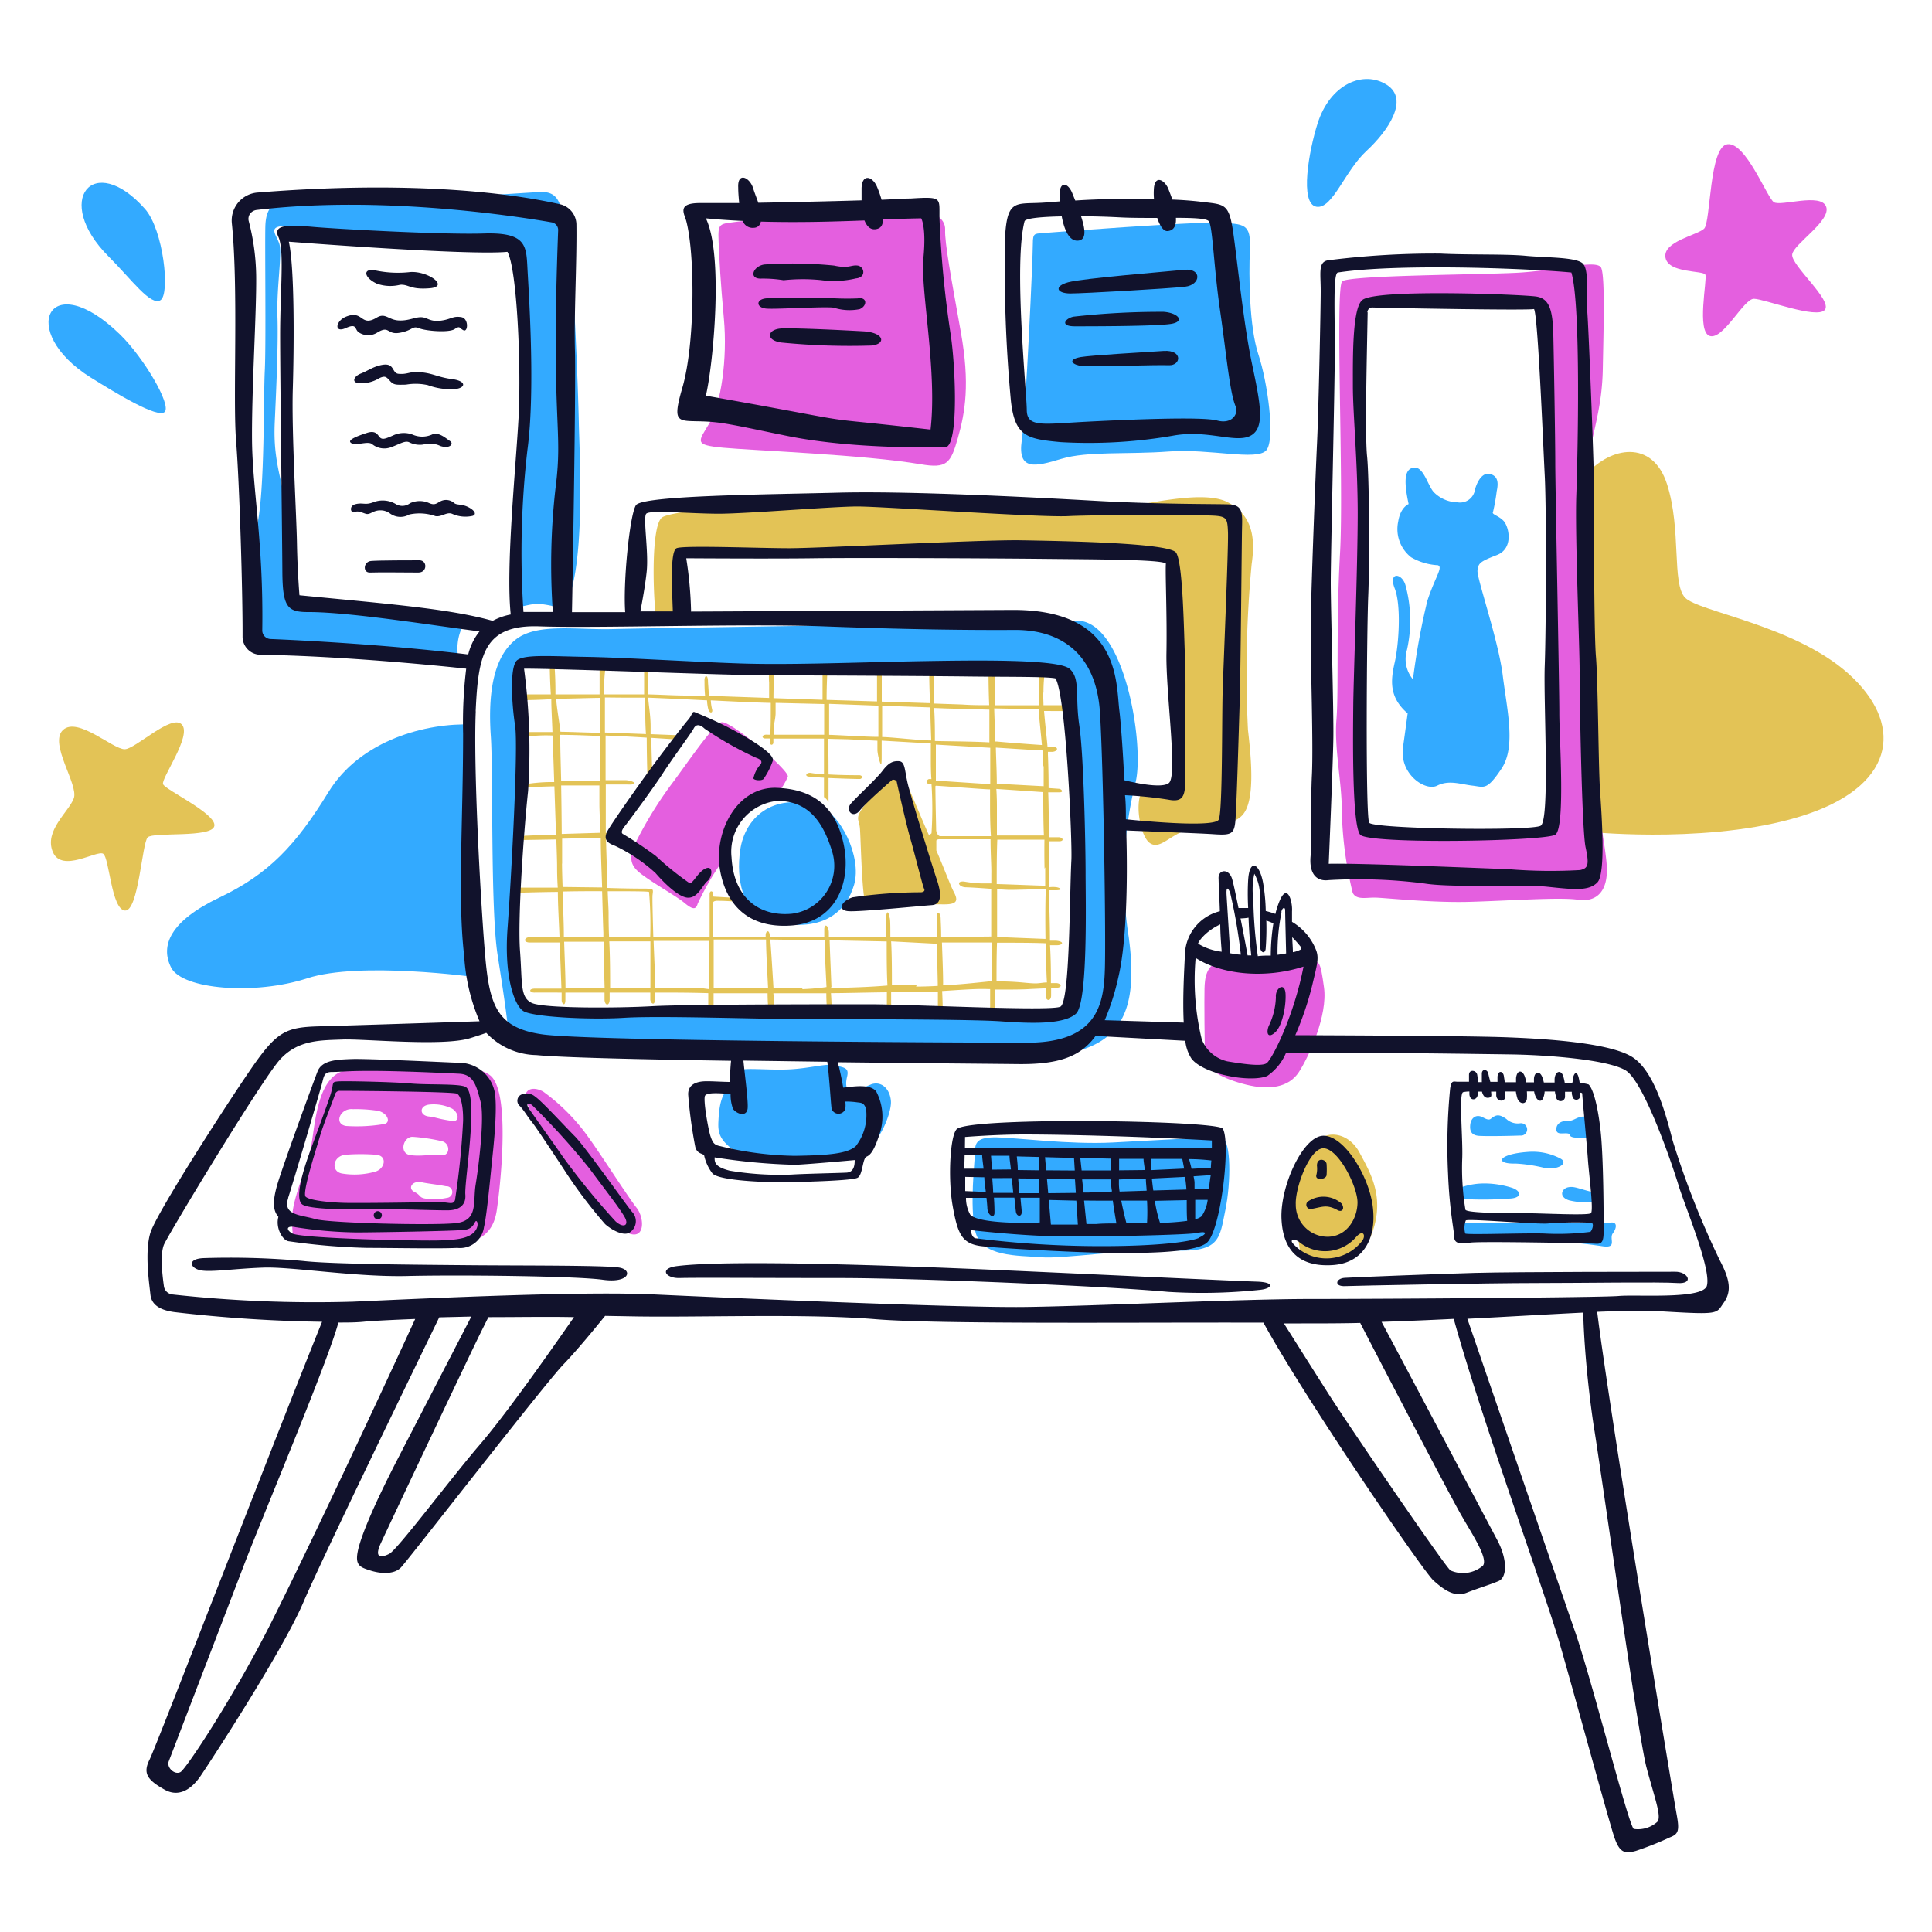 <svg xmlns="http://www.w3.org/2000/svg" viewBox="0 0 400 400"><g transform="matrix(2,0,0,2,0,0)"><g><g><path d="M164.2,49.12c2.5-2.86,6.86-3.69,8.37,1s.47,10.29,1.87,11.75,11.27,2.84,16.89,7.85,5.13,11.32-4.08,14.51-22.33,1.92-22.33,1.92Z" fill="#e3c356"></path><path d="M12.9,77.56c-1.23,0-4.85-3.39-6.37-2s1.63,5.67,1.11,7.08S4.54,86,5.47,88.2s4.57-.23,5.21.18.84,5.75,2.25,5.88,1.77-7,2.36-7.58,6.67.09,6.9-1.18-5.08-3.73-5.31-4.32,3-5,1.95-6.17S14,77.57,12.9,77.56Z" fill="#e3c356"></path><path d="M67.9,63.94c-.35-3.12-.44-9.57.63-10.37S80.4,52,86,51.73s24.74,1.56,28.3,1.12,10.08-2.25,12.77-.87,2.87,3.87,2.5,6.43a119.49,119.49,0,0,0-.38,17.15c.41,3.5.68,7.37-.54,8.78s-4.19,1-5.93,1.62S120,88,119,87.25s-1.62-4.4-.65-5.53c0,0,3.15,1,3.63.16s-.19-24.2-.78-24.55-19.46-.54-22.84-.48-26.75,0-27.52.53,0,6.59,0,6.59Z" fill="#e3c356"></path><path d="M136,118.43c1.42-1.67,3.69-1.07,4.73.87s2.41,4.19,1.58,7.47-2.86,3.92-4.69,3.89a5.23,5.23,0,0,1-3-.93c-.36-2.16-.23-2.16-.36-3a9.44,9.44,0,0,1-.06-5.2C135,119.09,136,118.43,136,118.43Z" fill="#e3c356"></path><path d="M110.68,73.61V73s-1,0-2.66,0c0-.54-.06-1,0-1.41a14.24,14.24,0,0,1,.15-2.09l-.58.13s0,2.09,0,3.38c-1.29,0-2.89,0-4.63,0,0-1.43.09-3.61.09-3.61l-.72.19c0,.29,0,1.65.07,3.41-.9,0-1.84,0-2.78-.07l-2.91-.1c0-1.7-.07-3.27-.1-3.37s-.42,0-.42,0,0,1.5.09,3.33l-5-.16c0-.23,0-.42,0-.56,0-1.24,0-2.4,0-2.4l-.49.11s0,1.43,0,2.83l-5.22-.16c0-1.79.09-3.06.09-3.06l-.51.14s0,1.37,0,2.91l-5.08-.17c0-1.22.07-2.69.07-2.69h-.52a6.22,6.22,0,0,0,0,1.07c0,.28,0,.93,0,1.6l-6.25-.22c0-.56-.07-1.15-.08-1.5,0-.74-.4-.68-.36,0,0,.32,0,.91.06,1.48L71.07,72c-1.28,0-2.63-.09-4-.12a.57.57,0,0,1,0-.13c0-1,0-2.59,0-2.59l-.39.06s0,1.36,0,2.66c-1.41,0-2.81,0-4.14,0a17.14,17.14,0,0,1,.15-2.86c.21-.54-.62-.22-.62-.22s0,1.3,0,3.08l-4.57,0v-.26c0-1.79-.12-2.93-.12-2.93l-.47.12s0,1.22.11,3.07l-2.86,0-.09.6s1.18,0,3-.1c0,1,.08,2.16.12,3.4l-2.82,0,.07.49a15,15,0,0,1,2.76-.13c.06,1.56.12,3.22.17,4.82a16.87,16.87,0,0,0-2.9.21l-.08.37c.56-.06,1.68-.11,3-.14.06,1.84.12,3.58.17,5-1.82.06-3.41.11-3.6.15-.43.09-.63.46,0,.41l3.63-.06c.05,1.35.08,2.35.08,2.76s0,1.23.07,2.23c-1.88,0-3.44,0-3.92,0-.86,0-.51.62,0,.52.18,0,1.84-.06,3.93-.08,0,1.38.11,3.06.17,4.7l-3.16,0c-.43,0-.67.51.06.54.17,0,1.35,0,3.12,0,.07,1.89.14,3.66.18,4.77-1.47,0-2.5,0-2.71,0-.77,0-.59.42-.08.41s1.73,0,2.81,0c0,.43,0,.7,0,.76,0,.43.38.74.39,0,0-.1,0-.37,0-.76h4.05c0,.38,0,.67,0,.79.08.64.53.58.53-.1,0-.11,0-.35,0-.69l4.21,0c0,.41,0,.68,0,.75.08.46.46.57.46.05,0-.08,0-.37,0-.8h.77c.84,0,2.88,0,4.77.06,0,.83,0,1.66,0,1.66l.55.06s0-.68,0-1.71c1.41,0,2.67,0,3.19,0h2.4c0,.93.08,1.59.08,1.59l.62.07s0-.69-.1-1.66c1.87,0,4,0,5.1,0l.38,0c0,.88.06,1.49.06,1.49l.49.15s0-.68-.07-1.65c1.42,0,3.75-.07,5.79-.09,0,1,0,1.61,0,1.61l.44.18s0-.73,0-1.8c1.45,0,2.69,0,3.23,0s1,0,1.61-.06c0,1,0,1.76,0,1.76l.5.18s0-.81-.06-2c1.63-.1,3.59-.26,4.75-.2h.22v2.43l.5,0s0-1,0-2.38c1.49,0,2.94,0,3.69-.06l1.55-.07c0,.31,0,.57,0,.71,0,.65.59.67.57,0,0-.09,0-.36,0-.76l.47,0c.75,0,.62-.46.07-.49l-.56,0c0-1,0-2.4-.09-3.92l.73,0c.57,0,.83-.39-.13-.47l-.61,0c0-1.88-.08-3.84-.11-5.22h.69c.74,0,.61-.2.15-.31a2.91,2.91,0,0,0-.84,0c0-.43,0-.79,0-1.06,0-.7,0-2.09,0-3.7h1.06c.56,0,.41-.42-.07-.42h-1c0-1.51,0-3.18-.06-4.65l1.16,0c.48,0,.23-.31,0-.36l-1.12-.08c0-1.65-.05-3-.07-3.48a2.62,2.62,0,0,0,0-.27c.19,0,.33,0,.4,0,.59,0,.78-.5.15-.5-.11,0-.32,0-.59,0-.08-1-.26-2.47-.36-3.73ZM98,73.34l4.42.12c0,1.06,0,2.23,0,3.39-1.75-.1-4.45-.11-5.64-.14v-.22c0-.76,0-2-.08-3.2Zm-1.12,8c1.3.07,4.55.34,5.45.37h.16v1.29c0,.94,0,2.26.09,3.56l-5.25,0c-.2,0-.42-.35-.42-.68S96.85,83.62,96.83,81.39Zm0-.53c0-1.4,0-2.79,0-3.73l5.63.33c0,1.38,0,2.71,0,3.77Zm-.57-7.58c0,1.14.06,2.37.09,3.42-1.19,0-4-.33-4.93-.35h-.15c0-1.09,0-2.32,0-3.24Zm-5.38-.18c0,.91,0,1.73,0,2.06s0,.76,0,1.17c-1.33,0-3.91-.18-5.1-.21h0c0-.79,0-1.53,0-2.21,0-.33,0-.66,0-1Zm-5.61-.17c0,1,0,2.12,0,2.83,0,.1,0,.22,0,.35-1.42,0-4,0-5.22,0,0-.31,0-.61,0-.75,0-.3.2-1,.19-1.55,0-.16,0-.53,0-1ZM73.19,72.5a4.62,4.62,0,0,0,.13.91c.16.53.52.38.39,0a5.41,5.41,0,0,1-.13-.91c2.27.11,4.39.22,6.11.26h.1c0,.54,0,1,0,1.22s0,1.34-.06,2.08h-.21c-.71-.08-.71.38-.3.39l.5,0v.37c0,.44.34.28.34.06s0-.23,0-.42l1,0,4.24,0c0,1.06,0,2.48,0,3.68-.58,0-1.08-.08-1.4-.13s-.66.26-.24.38c.15,0,.82.08,1.64.12,0,1.14,0,2,0,2a1.49,1.49,0,0,1,.47.53c0-.82,0-1.66,0-2.5,1.42.06,3,.11,3.25.1s.34-.39-.09-.39-1.8,0-3.16-.08c0-1.27,0-2.52-.07-3.69l2.07.05,3.06.15c0,.49,0,.9,0,1a5.18,5.18,0,0,0,.32,1.39c.08.12.1.11.12-.55,0-.23,0-1,0-1.85l4.33.25.76,0c0,.75,0,1.39,0,1.8s0,1.18.06,1.93h-.15a.27.27,0,1,0,0,.53.81.81,0,0,1,.16,0,39.31,39.31,0,0,1,0,5.08.5.5,0,0,1-.28.16c-.9-1.92-2.93-7.26-3.32-6.93a34.64,34.64,0,0,0-3.31,3.84c-1.09,1.47-.59,1.38-.5,2.42.08.85.22,7.87.66,7.81s6.75.06,8.07.06,1.46-.38,1-1.26c-.36-.67-1.13-2.75-1.82-4.32,0-.38,0-.87,0-1s.21-.18.48-.16h5.13c0,1.46.1,2.84.08,3.57,0,.28,0,.63,0,1-.51,0-.9,0-1.08,0a13.15,13.15,0,0,1-1.74-.19c-.87-.07-.54.57.16.59s1.67.09,2.65.16c0,1.48,0,3.28,0,4.18,0,.17,0,.43,0,.76L97.43,97c0-1-.05-1.66-.05-1.85,0-.75-.44-.91-.42-.23,0,.18,0,1,.05,2.07h-.13c-1,0-2.7,0-4.71,0,0-1.07,0-1.88-.08-2-.1-.65-.29-.76-.36-.08,0,.19,0,1,0,2.13H85.8c0-.23,0-.4,0-.47,0-.68-.41-1.07-.47-.42,0,.11,0,.44,0,.89-2.26,0-4.32,0-5.65,0,0-.13,0-.23,0-.27-.08-.57-.39-.39-.42,0,0,0,0,.12,0,.24H78.7c-.91,0-2.73,0-4.88,0,0-1.66,0-3,0-3.12,0-.43-.11-.58.34-.64a19.63,19.63,0,0,1,2.07.1l-.38-.42-1.94-.11c-.12,0-.1-.1-.09-.32s-.31-.38-.36,0c0,.19,0,2.36,0,4.53L67.63,97c-.06-2.15-.11-4.06-.08-4.34.08-.65.11-.65-.7-.67-.3,0-1.95,0-4-.07,0-1.68-.09-3.74-.12-5.14h.68c.11,0,.52-.61-.17-.57l-.53,0c0-.47,0-.8,0-1,0-.38,0-2.06,0-4,1,0,1.76,0,2.16,0,1.51.08.61-.45-.18-.45h-2c0-1.68,0-3.46,0-4.62,1.41.06,2.87.13,4.26.22,0,2,.08,4.39.08,4.39l.51-.23s-.09-2.4-.12-4.14l2.66.17.11-.44L67.35,76c0-.3,0-.56,0-.78,0-1.21-.2-2.17-.25-3C69.12,72.3,71.21,72.4,73.19,72.5ZM63,94.49c0-.39-.06-1.22-.09-2.23,2.32,0,4.19,0,4.28.08A40.35,40.35,0,0,1,67.31,97c-1.66,0-3.16,0-4.26,0C63,95.86,63,94.91,63,94.49Zm1.66-22.27,2.14,0c0,.73,0,1.39,0,1.71s0,1.11.07,2.06l-4.25-.16v-.39c0-.85,0-2.08,0-3.24Zm-7.05.11c1.31,0,2.88-.07,4.53-.09,0,1.09,0,2.34,0,3.61-1.27,0-2.64-.08-4.12-.1C57.84,74.33,57.66,73.44,57.57,72.33ZM58,76.72c0-.23,0-.45,0-.65,1.2,0,2.61.06,4.09.12,0,1.63,0,3.28,0,4.65-1.2,0-2.64,0-4,0C58.05,79.12,58,77.57,58,76.72Zm.1,4.59c1.3,0,2.73,0,3.95,0,0,.75,0,1.41,0,1.9,0,.79.07,1.84.1,3l-4,.12C58.14,84.78,58.12,83,58.09,81.31Zm.09,8.09c0-.56,0-1.48,0-2.58l4-.08c0,1.65.09,3.48.14,5.13l-4.09-.05C58.2,90.74,58.18,89.87,58.18,89.4Zm4.14,2.86c.06,2,.1,3.7.13,4.28,0,.12,0,.28,0,.45H61.9l-3.53,0c0-1.63-.1-3.31-.13-4.7C59.55,92.26,61,92.25,62.32,92.26Zm-3.79,10c0-1.11-.08-2.88-.14-4.77l4.09,0c0,1.37.06,3.47.1,4.81Zm4.62,0c0-1.2,0-3.14-.09-4.81l4.26,0c0,1.81,0,3.69,0,4.85Zm9.22,0c-1.12,0-2.74,0-4.55,0,0-1.18-.11-3.06-.17-4.86l5.77,0c0,1.86,0,3.6,0,4s0,.59,0,1Zm1.5,0c0-1.41,0-3.3,0-5l5.19,0h.23c0,1.14.13,3.4.21,5Zm9.19,0c-.7,0-1.75,0-3,0-.1-1.65-.24-3.89-.33-5l5.63.08c0,1.35.12,3.35.19,4.84C84.46,102.34,83.58,102.37,83.06,102.4Zm3-.11c-.06-1.55-.15-3.59-.19-4.81l5.91.12c0,1.46,0,3.22.08,4.56C89.94,102.19,87.78,102.24,86,102.29Zm8.82-.16-2.56,0c0-1.36,0-3.1-.08-4.54L97,97.7c0,1.4.06,3,.08,4.36C96.38,102.1,95.63,102.13,94.83,102.13Zm2.74-.1c0-1.33-.08-3-.12-4.32,1.58,0,2.87,0,3.63,0h1.5c0,1.11,0,2.63,0,4C100.79,101.76,99.24,101.93,97.57,102Zm10.67-3.3c0,.58,0,2,.08,3.11-.34,0-.72.09-1.15.1-.92,0-1.75-.21-4.07-.21,0-1.23,0-2.67.05-4,1.92,0,3.84,0,5.08.06C108.23,98.26,108.24,98.58,108.24,98.73Zm0-1.39-5.08-.2c0-.93,0-1.75,0-2.33s0-1.56,0-2.6c.5,0,1,.05,1.3.05.78,0,2.51-.06,3.74-.09C108.19,93.85,108.21,96,108.23,97.34Zm-.1-7.42c0,.42,0,1.1,0,1.9H108c-.64,0-3.11-.12-4.82-.16,0-1.49,0-3.16.06-4.6h4.88C108.1,88.31,108.12,89.38,108.13,89.92Zm-.06-3.29H103.2c0-1.28,0-2.33,0-2.82s0-1.1-.06-2L108,82C108,83.38,108,85.12,108.07,86.63Zm-.1-7.25c0,.4,0,1.18,0,2.15l-4.12-.22-.73,0c0-1.15-.07-2.5-.1-3.78,1.07.07,3.49.23,4.88.3C108,78.39,108,78.94,108,79.38Zm-.1-2.11c-1.37-.09-3.53-.25-4.78-.37H103c0-1.51-.07-2.83-.08-3.43l4.63.09v.3C107.57,74.35,107.75,75.85,107.87,77.27Z" fill="#e3c356"></path></g><g><path d="M76.39,22.94c-1.92.27-2.09.06-2,2.09s.18,3.93.55,8-.29,8.76-1.47,10.73-1.71,2.3,1.41,2.59,14.61.72,20.43,1.71c2.72.46,3.1-.08,3.85-2.72s1.27-5.59.3-11-1.68-9.24-1.62-10.54-1.41-2.19-4.06-2.1C86.43,22,77.87,22.74,76.39,22.94Z" fill="#e45fdf"></path><path d="M166.32,89.46c-.23-2.89-1.69-9.5-1.69-12.24s-1.2-23.65-.48-28.16,1.69-6.68,1.77-10.86.24-9.5-.16-10.46-4.56.29-8.8.5-17,.25-18,.87c-.78.5.17,20.9-.24,28.16s-.13,14.24-.37,17.21.55,6.51.55,9.26a39.24,39.24,0,0,0,1.13,8.68c.37.75,1.31.5,2.25.5s5.84.55,9.83.44,9.37-.5,11.23-.22S166.55,92.36,166.32,89.46Zm-5.93-3.54c-1.15.83-18.16.36-18.95-.21s-.8-6.77-.66-8.62,0-17.79.27-19.2S141,45.68,141,44.11s-.64-11.37.42-12.54,17.26-.49,18,.23.9,12.81,1,14.25.36,21.11.36,22.26S161.55,85.08,160.39,85.92Z" fill="#e45fdf"></path><path d="M172.41,26.67c-.3-1.68,3.3-2.32,4-3s.51-8.49,2.41-8.74,4.1,5.53,4.81,6,4.86-1,5.41.46-3.34,3.84-3.51,4.94,4.18,4.73,3.38,5.74-6.29-1.14-7.35-1.14-3.16,4.27-4.56,3.85-.25-5.87-.46-6.34S172.71,28.32,172.41,26.67Z" fill="#e45fdf"></path><path d="M126.32,99.5c-1.49.38-1.6,1.82-1.63,2.83s0,6.16.07,7.28,1.86,2.08,4.24,2.67,4.42.3,5.46-1.3,3-5.87,2.6-8.76-.45-2.83-1.93-2.79S126.32,99.5,126.32,99.5Z" fill="#e45fdf"></path><path d="M54.5,114c-.43-1.12.53-1.66,1.73-1a20.34,20.34,0,0,1,4.67,4.71c1.37,1.89,4.1,6.19,5,7.32s.92,3.86-1.49,2.29-7.73-9.56-8.56-10.74A8.92,8.92,0,0,1,54.5,114Z" fill="#e45fdf"></path><path d="M50.94,111.51c-1.9-2.16-14-1.27-15.69-.54-2.36,1-2.63,5.24-3,7.47s-2,5.6-2,7.62,0,2.19,1.09,2.44,14.65.65,16.55.27,3.19-1.21,3.53-3.45S52.83,113.67,50.94,111.51Zm-12.1,9.78a7.88,7.88,0,0,1-3.44.19c-1.19-.22-.94-1.81.35-1.94a20.38,20.38,0,0,1,3.2,0C40.13,119.65,39.86,121,38.84,121.29Zm.79-4.91a16.79,16.79,0,0,1-3.81.18c-1.29-.21-.62-1.88.72-1.74a14.61,14.61,0,0,1,2.64.18C40.2,115.27,40.53,116.32,39.63,116.38Zm3.17,1.31a18.74,18.74,0,0,1,3,.46c.86.27.79,1.57-.15,1.43s-1.89.16-3.15,0S41.76,117.56,42.8,117.69ZM46.27,124a6.46,6.46,0,0,1-2.13.09c-.81-.1-.51-.34-1.24-.7s-.24-1.21.76-1c.58.13,1.71.25,2.51.41A.6.6,0,0,1,46.27,124Zm.26-8c-1.27-.2-1.45-.35-2.13-.42-1-.11-1-1.1,0-1.23a4.29,4.29,0,0,1,2.33.38C47.43,115.06,47.81,116.26,46.53,116.06Z" fill="#e45fdf"></path><path d="M80.26,82.39a6.89,6.89,0,0,0,1.3-2c.12-.67-6-5.87-6.88-5.62s-3.77,4.57-5.16,6.4a40.29,40.29,0,0,0-3.89,6.41c-.32,1-.63,1.84.7,2.86s3.7,2.34,4.49,3,1.21.82,1.4.12A29.07,29.07,0,0,1,74.88,89a7.58,7.58,0,0,1,1.93-5.13C78.9,81.6,80.26,82.39,80.26,82.39Z" fill="#e45fdf"></path></g><g><path d="M11.24,26.55c2.36,2.36,4.37,5.18,5.38,4.52s.3-7.28-1.61-9.44C9.66,15.58,5.43,20.74,11.24,26.55Z" fill="#33aaff"></path><path d="M9.39,39.08c2.54,1.58,7,4.31,7.67,3.55s-2.16-5.58-4.63-8C5.05,27.45,1.72,34.28,9.39,39.08Z" fill="#33aaff"></path><path d="M30.13,20.52c-1.91.27-2.6,1.07-2.66,2.87s.08,12.24-.06,15,0,12.17-.75,15.8-.23,10.93-.05,12,20.94,2.38,20.94,2.38a5.29,5.29,0,0,1,.47-4l-17.19-2.1a101.06,101.06,0,0,0-1.26-10.56c-.75-3.22-1.27-5-1.13-8.17s.38-8,.28-11,.52-6.54.19-7.52-1.31-1.87.84-1.82S44.08,24.9,47.16,25a46.44,46.44,0,0,1,6.21.59,44.81,44.81,0,0,1,1,10.16c-.16,5.3-.38,13.45-.7,17.13s-.64,9.94-.08,9.94,1.24-.31,2.18-.31a10.23,10.23,0,0,1,2.5.54c2.47-3.25,1.7-16.45,1.65-19.22s-.6-18.58-1.29-20.53-.59-3.54-2.78-3.42-7.11.47-8.38.51S30.13,20.52,30.13,20.52Z" fill="#33aaff"></path><path d="M48.83,75c-4.58-.18-11.47,1.53-14.83,7s-6.16,8.47-11.28,10.91-6.16,5-5,7.26,8.66,2.87,14.09,1.1,17.38-.12,17.38-.12-.67-20.86-.67-23.3S48.83,75,48.83,75Z" fill="#33aaff"></path><path d="M111.33,64.25c-5.06.22-44.13.76-47.86.87s-7.89-.67-10.11,1.11c-2.52,2-2.81,6.24-2.55,10s-.05,17.81.7,22.62,1,6.63,1.09,7.9,20.32,2,29.76,2.07,22.2,1.24,27.49.36c5.93-1,8.08-4.12,7-12.15a40.24,40.24,0,0,1,.72-16.1C118.48,77,116.39,64,111.33,64.25Zm-.84,40.24c-1.4,1.3-5.77.28-13.49.28s-16.94.06-24.11.06-17.82,0-18.74-.89-1.24-6.55-.95-11.22.95-12,.85-16.72-.15-7.18-.15-7.18a5.28,5.28,0,0,1,1.51-.14c1.11,0,14.55.42,23,.66s27.34-.37,29-.24,3.07-1.44,4,7.21S111.88,103.19,110.49,104.49Z" fill="#33aaff"></path><path d="M84.63,83.41c-4.76-1.39-7.53,1.34-8,4.56S77,94.11,79,95s7.81,2,9.42-3.42C89.24,88.71,87,84.1,84.63,83.41Z" fill="#33aaff"></path><path d="M106.92,25.2c0-1.07.19-1,1-1.07s15.59-1.2,18.25-1.07,3.34.06,3.22,2.78-.07,8,.88,10.86,1.77,8.78.82,9.91-5.87-.19-10.1.13-8.4-.06-11.12.76-4.54,1.26-4.1-1.9S106.92,26.66,106.92,25.2Z" fill="#33aaff"></path><path d="M136.27,21.4c-1.76-.32-.77-5.82.13-8.63,1.31-4.11,4.76-5.51,7.15-4s.13,4.8-2.11,6.87S137.93,21.69,136.27,21.4Z" fill="#33aaff"></path><path d="M155.55,69.81c-.49-3.7-2.69-10-2.6-10.75s.21-.91,2-1.6,1.25-3,.67-3.57-1.24-.63-1.06-.91a19.78,19.78,0,0,0,.38-2.14c.22-1,.05-1.57-.68-1.77s-1.3.63-1.57,1.6A1.56,1.56,0,0,1,150.88,52a3.52,3.52,0,0,1-2.48-1.08c-.63-.74-1.05-2.66-2.06-2.51s-1,1.53-.52,3.77c0,0-.85.32-1.08,1.82a3.71,3.71,0,0,0,1.34,3.69,6.16,6.16,0,0,0,2.77.82c.56.21-.28,1.2-1.09,3.68a72.52,72.52,0,0,0-1.49,8.14,3.29,3.29,0,0,1-.62-3.06,13.88,13.88,0,0,0-.15-6.67c-.35-1.3-1.81-1.45-1.12.31s.43,5.79,0,7.67-.59,3.61,1.34,5.27c-.2,1.48-.37,2.73-.48,3.48-.4,2.83,2.33,4.62,3.54,4s2.44-.14,3.65,0,1.47.54,3-1.75S156,73.51,155.55,69.81Z" fill="#33aaff"></path><path d="M153.3,117.59c-1,0-1.17-.51-1.1-1.17s.58-1.15,1.33-.74.73.13,1.06-.06.63-.3,1.35.22a1.72,1.72,0,0,0,1.43.44.64.64,0,1,1,0,1.27C156.39,117.59,154.09,117.63,153.3,117.59Z" fill="#33aaff"></path><path d="M164.55,115.67c-1.15-.33-1.53.39-2.19.36s-1.24.23-1.25.86.7.38,1.15.44,0,.29.67.42a7.77,7.77,0,0,0,1.91-.07Z" fill="#33aaff"></path><path d="M156.87,120.45c-2.19.06-1.83-1,1.37-1.21a6.16,6.16,0,0,1,3.29.69c.9.49-.26,1.19-1.54,1A15.87,15.87,0,0,0,156.87,120.45Z" fill="#33aaff"></path><path d="M151,123a7.56,7.56,0,0,1,2.68-.49,9.58,9.58,0,0,1,2.9.47c1,.38.93,1.08-.41,1.1a35.38,35.38,0,0,1-4.29.06,10,10,0,0,1-1-.24Z" fill="#33aaff"></path><path d="M165.12,123.47c-1.8-.43-2.14-.7-2.8-.56s-1,1,.12,1.35a8,8,0,0,0,2.85.15Z" fill="#33aaff"></path><path d="M151.27,126.58s3.94.13,7.85,0,6.68.18,7.51,0,.75.53.33,1.09.49,1.54-1,1.35a62.38,62.38,0,0,0-6.83-.63c-1.43.07-8-.3-8-.3Z" fill="#33aaff"></path><path d="M100.92,119.32c0-1.09.26-1.61,2.27-1.58s7.46.76,12,.53,10.49-.63,11.36-.41.9,4.51.3,7.4-.5,4.39-5.29,4.19-11.47.9-13.81.7-6.19,0-6.79-2.69S100.91,120.41,100.92,119.32Z" fill="#33aaff"></path><path d="M76.5,110.83c.45-.36,3.21,0,5.4-.14s3.74-.65,4.62-.4,1.4.23,1.17,1.17,0,1.43.32,1.49a11.77,11.77,0,0,0,2.22-.72c1.12-.34,1.92.6,2,1.77s-1.2,4.63-3.22,5.43-9.85,1.56-12.29.12-2.41-2.41-2.34-3.67.26-2.52,1-3.17A3.91,3.91,0,0,0,76.5,110.83Z" fill="#33aaff"></path></g><g><path d="M39,29.36a4.18,4.18,0,0,0,2.42.12c.9-.07,1,.53,3.07.36s-.16-1.79-2-1.68A11.3,11.3,0,0,1,38.89,28C37.54,27.72,37.62,28.71,39,29.36Z" fill="#11122c"></path><path d="M37.21,34.45a1.76,1.76,0,0,0,1.81,0c1.33-.83,1,.24,2.36,0s1.28-.76,2-.47,3.08.48,3.68.09.45-.11.92.12.57-1.23-.23-1.36-1,.16-1.84.32c-1.36.26-1.58-.27-2.26-.31s-1.35.4-2.41.33-1.36-.84-2.26-.28c-1.68,1-1.35-.85-3.18-.1-1.07.44-1.24,1.73,0,1.17S36.65,34.15,37.21,34.45Z" fill="#11122c"></path><path d="M43.1,38.51c-.75,0-1,.26-1.83.19S41,37.26,39,37.92c-.57.19-1.1.54-1.67.76-.75.3-1,1,0,1a3.61,3.61,0,0,0,1.95-.54c.56-.25.69-.17,1.09.29s.69.4,1.65.39a5.8,5.8,0,0,1,2.27.05,6.83,6.83,0,0,0,2.88.4c1-.13,1.13-.77-.2-1C45.16,39.05,44.8,38.56,43.1,38.51Z" fill="#11122c"></path><path d="M38.55,46a2,2,0,0,0,2,.27c.8-.29,1.35-.67,1.78-.5a2.49,2.49,0,0,0,1.49.25,2.48,2.48,0,0,1,1.77.15c1,.33,1.41-.25,1-.51s-1.18-1-1.88-.67a2.49,2.49,0,0,1-2,0,2.58,2.58,0,0,0-2,.08c-.75.33-1.07.46-1.33.26S39,44.49,38,44.81s-2,.72-1.71,1C36.74,46.26,38.1,45.57,38.55,46Z" fill="#11122c"></path><path d="M48.4,52.46c-.67-.31-1.12-.15-1.39-.39a1.27,1.27,0,0,0-1.29-.23c-.48.2-.64.52-1.27.25a2.39,2.39,0,0,0-2,0,1.31,1.31,0,0,1-1.53.06A2.68,2.68,0,0,0,38.63,52c-.85.32-1.06,0-1.82.19s-.47,1-.12.83.67,0,1.15.16.73-.35,1.53-.35a1.64,1.64,0,0,1,1,.32,1.82,1.82,0,0,0,2,.11,5,5,0,0,1,2.71.17c.66.11,1.19-.5,1.77-.22a3.35,3.35,0,0,0,2.08.19C49.41,53.23,49.07,52.77,48.4,52.46Z" fill="#11122c"></path><path d="M43.42,58c-.84,0-4.18,0-5,.07s-.89,1.24-.11,1.2,4.06,0,5,0S44.25,58,43.42,58Z" fill="#11122c"></path><path d="M74.88,43.82c1.84.29,4.21.83,6.72,1.33,7,1.4,15.6,1.14,16.22,1.16,1.5,0,1.07-8.84.56-11.9a108.05,108.05,0,0,1-1.12-11.69c-.06-2.25.42-2.38-3-2.17-.64,0-1.71.08-3,.13a11.07,11.07,0,0,0-.47-1.34c-.46-1.09-1.55-1.41-1.6.14,0,.37,0,.81,0,1.26-3.26.1-7.34.19-10.69.25-.2-.57-.42-1.11-.53-1.49-.36-1.17-1.64-1.73-1.55-.08,0,.51.05,1.06.1,1.6-1.88,0-3.34,0-4,0C70,21,70.85,22.12,71.05,22.91c.92,3.57.89,12.76-.41,17.22C69.29,44.78,70.52,43.14,74.88,43.82Zm2-20.95a1.11,1.11,0,0,0,1.17.71.73.73,0,0,0,.71-.64c3.93.11,7.53,0,10.73-.12.25.62.63,1,1.2.9s.68-.47.74-1q2.1-.09,3.93-.12s.55.87.23,4.12,1.45,11.7.74,17.75c0,0-4.13-.47-7.61-.82s-3-.45-15.65-2.69c.73-3,1.87-14.51,0-18.36C74.38,22.73,75.66,22.81,76.92,22.87Z" fill="#11122c"></path><path d="M78.82,28.84a13.32,13.32,0,0,1,2.3.17A18.45,18.45,0,0,1,85,29a9.85,9.85,0,0,0,3.61-.18c1.11-.11.86-1.24.17-1.33s-.88.34-2.44,0a43.09,43.09,0,0,0-7.23-.11C77.92,27.57,77.47,28.9,78.82,28.84Z" fill="#11122c"></path><path d="M88.79,30.89a26.18,26.18,0,0,1-3.4-.08c-1.65,0-4.81,0-6,.07s-1.15,1,0,1.07,6.08-.24,6.92-.1A5.34,5.34,0,0,0,89,32C89.81,31.65,89.77,30.71,88.79,30.89Z" fill="#11122c"></path><path d="M80.9,34c-1.51.09-1.67,1.24,0,1.46a71.81,71.81,0,0,0,9.34.31c1.54-.18,1.27-1.35-.85-1.47S82.5,33.94,80.9,34Z" fill="#11122c"></path><path d="M109.82,45.77a50.92,50.92,0,0,0,11.56-.66c3.61-.68,6.5.82,8.07,0s1-3.42.14-7.53-1.46-10.2-1.91-13.39-.87-3-3.32-3.3c-.9-.11-1.93-.19-3-.23-.16-.48-.33-.88-.41-1.1-.33-.84-1.32-1.51-1.49-.16a6.93,6.93,0,0,0,0,1.2c-2.81-.05-5.82,0-8.15.16l-.28-.69c-.46-1.21-1.33-1.31-1.33,0q0,.33,0,.78l-1.3.1c-3.11.27-4.1-.57-4.35,3.45a147.31,147.31,0,0,0,.6,17.11C105.06,45.21,106.35,45.45,109.82,45.77Zm-3.76-22.86c.08-.32,1.76-.47,3.85-.51.25,1.33.75,2.59,1.69,2.51s.71-1.29.31-2.52c1.44,0,2.89.05,4,.11s2.56.06,3.89.06c.26.8.63,1.4,1.08,1.36.7-.07.89-.64.85-1.37,1.81,0,3.22.06,3.41.36.4.58.5,4.65,1.16,9.22s1,8.51,1.61,9.93c.33.78-.37,1.89-1.92,1.47s-9.14-.1-13.58.13-6.11.63-6.12-1.23S104.92,27.33,106.06,22.91Z" fill="#11122c"></path><path d="M110.77,30.38c1.4,0,10.26-.51,11.91-.7s1.77-1.94-.1-1.75-10.51.88-12,1.29S109.37,30.36,110.77,30.38Z" fill="#11122c"></path><path d="M120.47,32.28a81,81,0,0,0-9.33.5c-.85.16-1.49,1,.12,1s8.72,0,10.07-.27S121.93,32.39,120.47,32.28Z" fill="#11122c"></path><path d="M120.47,36.33c-2,.13-7.53.45-8.57.63-1.54.27-.83.85.17.94s7.69-.15,8.93-.09S122.5,36.21,120.47,36.33Z" fill="#11122c"></path><path d="M137.55,91.11a53.45,53.45,0,0,1,9.92.35c2.9.47,10,.05,12.74.34s4.26.46,5.15-.45.44-7,.27-9.59-.2-11.19-.42-13.79S165,52.1,165,50s-.55-16.19-.69-17.79.25-4.29-.48-4.95-3.81-.58-5.9-.78-6-.08-8.84-.23a87.86,87.86,0,0,0-11.65.7c-1,.2-.72,1.33-.72,3.17s-.22,12.35-.38,15.73-.66,16.14-.66,19.56.28,11.74.13,14.79,0,6.87-.14,8.45S136.11,91.29,137.55,91.11Zm.21-30.88c0-2.92.42-20.07.42-24.07s-.18-7.88.32-7.95c6-.93,19.41-.45,24.17,0,1,3.42.66,18.79.51,23s.35,15.91.34,18.23.22,16.44.62,18.28.24,2.17-.57,2.35a53.54,53.54,0,0,1-7.38-.09c-4.26-.16-15.59-.64-18.64-.56,0,0,.44-10.3.48-13.07S137.76,63.14,137.76,60.23Z" fill="#11122c"></path><path d="M140.55,53.11c0,5.37-.44,17.35-.46,19.89s-.17,12.4.72,13.41,19.12.68,20.19,0,.41-10.21.42-12.6S161,50.35,161,47.91s-.14-10.53-.2-13.21-.44-3.79-1.75-4-16.45-.82-18,.34c-1.08.8-1,6.1-1,8.93S140.54,47.75,140.55,53.11Zm1-20.78a.52.52,0,0,1,.16-.36.48.48,0,0,1,.37-.14c1.84.06,16.08.32,16.72.16.4.59.92,13.52,1.11,17.23s.14,15.82,0,19.69.56,16-.42,16.57-17.35.33-17.75-.31-.25-20-.1-23.48.11-12.25-.12-14.46S141.5,36.92,141.58,32.33Z" fill="#11122c"></path><path d="M54.17,104.66c.93.61,6.75.93,10.47.7s14.24.14,18.34.14,17.55,0,20.67.23,6.47.33,7.73-.79,1-11.78,1-14.52-.19-12.25-.65-15.32.14-4.84-1-5.86-9.6-.9-15.72-.79-13.3.4-18.36.23S64.47,68.06,60.77,68s-6.43-.28-7.23.34-.57,4.54-.22,6.76-.41,16-.78,21S53.24,104.06,54.17,104.66Zm.5-22.79a64,64,0,0,0-.42-12.65c4.37,0,21.06.69,25.27.69s16.87.07,20.74.12,8.22,0,9,.2C110.34,71.87,111,87,110.91,89c-.2,3.81-.15,14.71-1.14,15.21s-15.51-.25-19.77-.25-19,0-22.49.2-11.3.25-12.49-.35-.94-2-1.19-5.4S54.23,85.94,54.67,81.87Z" fill="#11122c"></path><path d="M63.67,87.56a17.23,17.23,0,0,1,4.19,2.82c.74.86,2.36,2.53,3.37,2.55s1.47-1.26,2-1.72.62-1.64-.17-1.31-1.31,1.57-1.67,1.53a31.38,31.38,0,0,1-3.5-2.82,38.34,38.34,0,0,0-3.43-2.29c-.22-.16,0-.54.23-.81s2.91-3.88,3.91-5.43,3-4.25,3.2-4.65.55-.55,1.14,0a36,36,0,0,0,5.3,3c.71.24.69.54.36.85A3.19,3.19,0,0,0,78,80.54c-.09.24,1,.37,1.11,0a7.73,7.73,0,0,0,.9-1.81c.15-.75-2.47-2.28-4.16-3.19a43.23,43.23,0,0,0-3.93-1.82c-.28-.12-.25.29-.69.8S69,77.33,67.51,79.36,63.4,85.11,62.9,86,62.88,87.28,63.67,87.56Z" fill="#11122c"></path><path d="M74.48,89.71c.54,3.8,2.83,6.42,7.43,6.1s6.29-4.47,5.41-8.49S84,81.71,80.46,81.56C76.39,81.37,74,85.9,74.48,89.71Zm6-6.8c3.47,0,4.84,2.58,5.66,5.23a5,5,0,0,1-4.18,6.45c-3.34.31-6-1.61-6.23-5.83A5.29,5.29,0,0,1,80.46,82.91Z" fill="#11122c"></path><path d="M89,83.91c.71-.88,3.16-3,3.32-3.14s.49,0,.52.2,1,4.49,1.4,5.85,1.28,4.93,1.42,5.18-.12.38-.4.37a49.59,49.59,0,0,0-7,.52c-1.14.37-1.67,1.38-.36,1.44s7.38-.55,8.56-.63.91-1.49.52-2.64-2.66-8.48-3-9.89-.26-2.32-.91-2.37-1.1.18-1.72,1-2.65,2.68-3.26,3.38S88.28,84.79,89,83.91Z" fill="#11122c"></path><path d="M59.5,117.62c-1.06-1.06-3.41-3.63-4.08-4.08a1.36,1.36,0,0,0-1.48-.22.71.71,0,0,0-.11,1.19c.48.52.75,1.06,1.23,1.64s3.21,4.74,3.75,5.57a49.24,49.24,0,0,0,3.83,5c.72.64,2,1.32,2.61.82a1.39,1.39,0,0,0,.17-2.1C64.81,124.72,60.55,118.67,59.5,117.62Zm4.22,8.81a75.18,75.18,0,0,1-5.46-6.69c-1.13-1.64-3.3-4.64-3.57-5.09s.07-.52.42-.22A75.33,75.33,0,0,1,61,120.94c1.55,2.1,3.22,4.23,3.68,5.08S64.54,127.17,63.72,126.43Z" fill="#11122c"></path><path d="M178.06,130.52a88.61,88.61,0,0,1-4.9-12.42c-.77-3-1.89-7-4-8.55s-8.76-2-12.93-2.16c-3.81-.17-19.41-.22-22.14-.23a32.2,32.2,0,0,0,1.76-5.2c.47-2,.7-2.71.42-3.53a5.9,5.9,0,0,0-2.52-3c0-.46,0-.84,0-1.09.07-1-.48-3-1.29-1.07a8.72,8.72,0,0,0-.43,1.34,8,8,0,0,0-1-.3,19.24,19.24,0,0,0-.29-3c-.4-2-1.38-2.42-1.53-.24-.05.81-.06,1.84,0,2.93h-1c-.28-1.38-.54-2.61-.66-3-.33-1.15-1.5-1-1.4,0,0,.47.08,1.82.13,3.33a4.76,4.76,0,0,0-3.62,4.53c-.07,1.56-.25,4.51-.12,7l-8.18-.25a24.92,24.92,0,0,0,1.4-4.4c.83-3.44,1-9.59.83-15.24,1.76.08,7.36.28,8.93.38,1.85.13,2.23.05,2.36-1.3s.35-9.18.45-12.3.21-16.19.24-17.87.18-2.62-1.4-2.67-7.3,0-13.83-.37S94,50.81,86.76,51s-20.28.28-20.93,1.3-1.34,8-1.11,11.07l-5.51,0c.06-2.89.41-23.18.31-27-.11-3.56.2-9.15.15-13.1A2.18,2.18,0,0,0,58,21.15c-6.7-1.51-17.35-2.34-31.3-1.22A2.9,2.9,0,0,0,24,23.11c.7,6.79.09,18.23.44,22.55s.69,15.6.67,20.25A1.87,1.87,0,0,0,27,67.78c8.79.14,19.06,1.2,21.26,1.44a46.4,46.4,0,0,0-.32,6.71c0,9.22-.58,17.19.11,23a20.25,20.25,0,0,0,1.59,6.79c-3.34.11-13.47.44-16.44.52-3.57.09-4.48.43-7.23,4.43s-9.78,14.94-10.4,16.94-.11,5.33,0,6.4,1,1.62,2.5,1.82a149.21,149.21,0,0,0,15.27,1c-4.6,11.36-17.14,43.9-17.86,45.33s-.21,2.11,1.55,3.1,3.1-.48,3.74-1.42,8.29-12.56,10.6-17.89c2-4.7,11.84-24.91,14.1-29.58l3.32-.08-7.53,14.56c-2.67,5.16-3.92,8.25-4.22,9.73s.24,1.66,1.31,2,2.43.42,3.14-.3,15-19.16,16.86-21.06c1.37-1.42,3.37-3.86,4.29-5l2.83.05c6.66.13,17.92-.31,25.12.29,6.55.54,26.42.32,40.2.36,4.43,8.07,16.55,25.75,17.6,26.69s2.16,1.77,3.43,1.27,2.42-.83,3.31-1.21.93-2.21-.11-4.2c-.9-1.69-9.5-17.95-12-22.63,2.5-.08,5-.19,7.47-.31,2.82,10.21,9.41,28.21,11,33.71,1.64,5.69,5.1,18.45,5.64,20s1.06,1.68,2.2,1.37a33.24,33.24,0,0,0,3.55-1.41c.87-.34,1-.68.68-2.4s-7-42-8.22-52c2.69-.11,4.93-.15,6.49-.06,6.27.37,5.79.28,6.61-.88S179.1,132.5,178.06,130.52ZM134.64,98c.09.11.12.2,0,.3a2.73,2.73,0,0,1-.8.27c0-.4-.05-1-.07-1.55A11.8,11.8,0,0,1,134.64,98Zm-2-3.56c.07-.47.4-.62.4-.19s.07,3.19.1,4.45l-.89.14A20.43,20.43,0,0,1,132.67,94.42Zm-2.93-1.61a7.59,7.59,0,0,1,.14-2.38,4.52,4.52,0,0,1,.57,2.38c0,1,0,4.22,0,5s.51,1,.6.41a27.21,27.21,0,0,0,.07-2.94,5.84,5.84,0,0,1,.73.29,22,22,0,0,0-.27,3.33c-.42,0-.87,0-1.34.06A46.55,46.55,0,0,1,129.74,92.81ZM129.25,95c.05,1.4.16,2.81.28,3.9h-.38c-.13-.74-.42-2.28-.73-3.82C128.69,95.07,129,95.05,129.25,95Zm-1.93-2.69a54.72,54.72,0,0,1,1.13,6.51c-.37,0-.74-.08-1.1-.14-.09-1.5-.36-5.66-.38-6.12S127,91.65,127.32,92.35Zm-1,3.34c0,1,.09,2.07.15,2.87a5.92,5.92,0,0,1-2.44-.83C124,97.56,124.72,96.44,126.32,95.69Zm-2.55,3.51c2.56,1.67,7.06,2.23,11.17.9-1,5.17-3.26,9.6-3.82,10s-2.88,0-4.06-.19a3.74,3.74,0,0,1-2.66-2.3A26,26,0,0,1,123.77,99.2ZM71.54,63.31a40.59,40.59,0,0,0-.5-5.52s9,.06,13.16,0,18.37,0,23.83.06,12.23.06,12.66.49c-.07,1.09.13,5.16.06,9.31s1.18,12.67.25,13.41c-.72.58-3.44,0-4.61-.29-.17-3.47-.39-6.21-.51-7.18-.37-2.85.19-10.53-11.16-10.45ZM66.9,53.18c.36-.41,4.59,0,7.51,0s11.79-.75,14.36-.75,18.89,1.15,21.78,1,13.23-.12,14.84-.06,1.67.25,1.73,1.73-.46,13.56-.55,16.42,0,12.72-.42,13.35-5.1.4-9.6-.06c0-.85,0-1.69-.09-2.49a42.78,42.78,0,0,1,4.48.46c1.55.31,1.8-.38,1.74-2.36s.12-9.68,0-12.1-.19-10.1-.94-11.12S109.67,56,105.65,55.93s-20.72.82-23.92.82-11-.32-11.69,0-.47,4.13-.39,6.54l-3.36,0c.19-1,.5-2.67.65-4.08C67.17,57.14,66.54,53.58,66.9,53.18ZM28,66.15a.89.89,0,0,1-.85-.9c.13-9.15-1-14.48-1.06-19.59-.05-5.28.47-13.21.43-17.08a23.6,23.6,0,0,0-.77-5.69.91.91,0,0,1,.13-.75,1,1,0,0,1,.65-.4c13-1.57,27.35.71,30.59,1.28a.8.8,0,0,1,.66.81c-.77,20.29.55,20.36-.28,26.76a69.89,69.89,0,0,0-.27,12.76h-1.6c-.51,0-1,0-1.44,0a92.51,92.51,0,0,1,.41-16.79c.84-6.22.12-16.44,0-18.8s-.15-3.73-4.52-3.59-15.29-.48-17.51-.67-4.41-.39-3.76,1S29,30,29,34.67s.21,20.69.23,24.45.52,4.25,2.74,4.24c4.37,0,13.2,1.44,17.67,2a6.15,6.15,0,0,0-1.17,2.39C40.12,66.72,30.78,66.26,28,66.15Zm23-1.88C46.52,63,40.09,62.51,31,61.62c0,0-.21-2.5-.26-5.41s-.56-11.54-.43-15.9.2-12.57-.41-15.29c0,0,18.56,1.45,22.63,1.05,1,1.82,1.42,11.74,1.16,17-.26,5-1.35,15.59-.82,20.54A6.52,6.52,0,0,0,51,64.27Zm-1.76,9.36c.27-5.81.8-9,6.63-8.79s21.29-.31,29.43,0,14.67.4,19.71.37,8.5,2.67,8.86,8.59.61,22.6.51,26.37-.73,7.78-8.12,7.77-45.17-.17-50.09-.86-5.55-3.19-6-8.79S49,79.51,49.25,73.63Zm36.83,41.08a.75.75,0,0,0,1.44.08,3.11,3.11,0,0,0,0-.76,8.21,8.21,0,0,1,1.14.07c.47.07.76,0,1,.66a5.25,5.25,0,0,1-1.06,3.89c-.88.78-2.84.95-6.33,1a34.17,34.17,0,0,1-7.7-1c-.63-.13-.77-.34-1-1s-.8-3.86-.57-4.23,1.63-.24,2.64-.17a4.33,4.33,0,0,0,.25,1.54c.37.52,1.37.87,1.51,0,.1-.68-.31-3.67-.43-5l8.68.12C85.83,111.23,86,114.15,86.08,114.71Zm2.41,5.38c0,.58-.1,1.26-.86,1.3s-4.53.12-5.68.2a31.23,31.23,0,0,1-6.39-.4c-1.49-.38-1.59-.82-1.57-1.38a62.3,62.3,0,0,0,8.36.77C84,120.5,88.49,120.09,88.49,120.09ZM28.18,167.76c-3.87,7.73-8.9,15.34-9.49,15.68s-1.47-.45-1.22-1.11,5.62-14.65,7.86-20.51c2.08-5.41,8.62-20.88,9.7-24.91,1,0,2,0,2.95-.12,1.48-.1,3.19-.18,5-.25C38.22,146.9,31.94,160.25,28.18,167.76Zm21.37-18.07c-3,3.51-8.42,10.74-9.25,11.16s-1.6.48-.89-1.07,9.31-19.76,10.5-22.13l.65-1.3c3,0,6.11-.06,8.86,0C56.6,140.4,52.28,146.54,49.55,149.69ZM151.36,157c1,1.76,2.71,4.3,2.16,5.07a3.18,3.18,0,0,1-3.37.5c-.66-.55-10.54-15-12.58-18.21-1.41-2.21-3.5-5.52-4.66-7.36h1.83c2,0,4,0,6.07-.05C142.82,140.86,150.45,155.5,151.36,157Zm13.7-8.9c1.07,6.87,4.55,31.7,5.38,34.85s1.62,5.15,1.11,5.66a3,3,0,0,1-2.42.72c-.51-.26-4.18-14.78-6-20.19-1.64-4.74-9.34-27.11-11.23-32.62,4.34-.22,8.46-.47,12-.64C163.93,138.11,164.26,143,165.06,148.14Zm11.51-14.78c-1,1.16-7.2.68-9,.84s-24.53.31-31.95.31-22.58.75-29.67.83S75,134.34,67.7,134s-21.91.33-31.16.75A135.13,135.13,0,0,1,17.83,134a1,1,0,0,1-.86-.83c-.19-1.38-.4-3.32,0-4.32.52-1.19,10.12-17.06,12-19.15s4.25-2,6.48-2.09,10.38.74,13.22-.14c.74-.23,1.28-.41,1.67-.55a7.28,7.28,0,0,0,5.19,2.3c2.61.26,11,.45,20.15.59-.07.65-.11,1.44-.12,2.19-.64,0-1.81-.08-2.44-.07-.9,0-1.91.26-1.88,1.38a47.92,47.92,0,0,0,.73,5.39c.18.77.76.68.92.9a4.7,4.7,0,0,0,.87,1.88c.72.75,5.57.94,7.74.9s6.74-.17,7.28-.46.5-2,.92-2.18.8-.66,1.31-2.23a5.58,5.58,0,0,0-.31-4.53c-.61-.81-2.41-.5-3.41-.39-.17-1-.39-2-.57-2.63,8.37.1,15.82.16,18.54.19,4.21.06,6.57-.7,8.15-2.91l9.29.5a4.21,4.21,0,0,0,.65,1.86c1.28,1.63,6.15,2.5,7.84,1.78a5.49,5.49,0,0,0,1.94-2.39c9.76-.05,19.23.11,23.13.16s10.11.53,12,1.64,4.81,9.63,5.5,11.91S177.52,132.19,176.57,133.36Z" fill="#11122c"></path><path d="M132,106.87c.74-.64,1.15-2.74,1.08-4s-1.08-.59-1,.36a7.25,7.25,0,0,1-.75,3C131.05,107,131.29,107.52,132,106.87Z" fill="#11122c"></path><path d="M150.54,128.05c0,.72.72.75,1.64.59s12.31.06,13,.11.83-.27.83-1.38,0-7.66-.34-10.51-.83-4.23-1.22-4.6a3.18,3.18,0,0,0-.92-.14,4.21,4.21,0,0,0-.09-.49c-.17-.79-.5-.67-.63.1,0,.13,0,.25-.05.35l-.78,0a5.32,5.32,0,0,0-.13-.59c-.21-.81-.88-.64-.92.23,0,.12,0,.23,0,.34l-1.11,0a5.08,5.08,0,0,0-.15-.52c-.25-.71-.79-.63-.87.06a3.37,3.37,0,0,0,0,.44H158a3.73,3.73,0,0,0-.17-.64c-.25-.65-.79-.67-.89.2,0,.16,0,.3,0,.43h-1.18c0-.2-.05-.4-.07-.57-.06-.61-.61-.71-.67,0l0,.53h-.74c-.09-.33-.17-.64-.2-.8-.07-.53-.71-.6-.68,0,0,.19,0,.5,0,.83H153a5.93,5.93,0,0,0-.08-.76c-.08-.48-.84-.6-.85,0,0,.22,0,.46,0,.72h-1.16c-.44,0-.65-.21-.79.69a60.41,60.41,0,0,0-.22,8.81C150.05,125.28,150.52,127.34,150.54,128.05Zm14.09-.53a26.67,26.67,0,0,1-4.83.17c-2.08-.06-8,.16-8.12,0a2.19,2.19,0,0,1,.06-1.35c.28-.2,7,.39,8.43.32a37.63,37.63,0,0,1,4.59-.08C165.05,126.71,164.8,127.39,164.63,127.52Zm-13.17-14.46a3.33,3.33,0,0,1,.65-.07l0,.3c.08.78.85.57.86,0V113h.44c.1.4.3.69.68.64s.29-.29.27-.64h.53c0,.14,0,.27,0,.41.06.69.95.67.92.11,0-.16,0-.34,0-.53h1.11a5,5,0,0,0,.14.65c.16.62.86.79,1,.14a5,5,0,0,0,0-.8h.75a2.15,2.15,0,0,0,.13.47c.16.44.62.79.84.14a2.13,2.13,0,0,0,.12-.6l1.07,0c0,.18.07.37.12.58a.46.46,0,0,0,.92-.09c0-.14,0-.29,0-.46l.7,0c0,.13,0,.28.06.44a.41.41,0,0,0,.81.06c0-.11,0-.24,0-.41.13,0,.21.05.21.09,0,.27.49,5.38.59,6.85s.61,5.28.31,5.54-5.07,0-6.82,0-6,0-6.17-.36a26.55,26.55,0,0,1-.33-5.33C151.45,117.85,151,113.25,151.46,113.06Z" fill="#11122c"></path><path d="M173.38,131.65c-1.39,0-16.5,0-20.74.12s-12.27.44-13.44.51c-.92.06-1.14.91.05.86s14.87-.32,19.76-.32,12.85-.13,14.63,0S174.76,131.61,173.38,131.65Z" fill="#11122c"></path><path d="M142.09,124.76c-.46-3.19-3-7.22-5.1-7.19s-4.48,5.22-4.33,8.6,1.94,5,5.28,4.79S142.55,128,142.09,124.76Zm-5.1-5.89c1.57,0,3.56,4,3.54,5.63s-1.08,3.51-3.09,3.53a3.31,3.31,0,0,1-3.3-3.35C134.06,123,135.55,118.87,137,118.87Zm-3,10c-.67-.59.07-.7.56-.25a4.25,4.25,0,0,0,5.75-.47c.83-1,1.12-.24.72.29A4.67,4.67,0,0,1,134,128.89Z" fill="#11122c"></path><path d="M137.33,121.62a7.93,7.93,0,0,0,0-1.09c0-.5-1-.8-1,.14a2.58,2.58,0,0,1-.07,1C136.16,122.26,137.32,122.1,137.33,121.62Z" fill="#11122c"></path><path d="M135.69,125.16c1.16-.19,1.61-.53,2.77.11.48.26.78-.15.42-.68a2.84,2.84,0,0,0-3.5-.2A.44.44,0,0,0,135.69,125.16Z" fill="#11122c"></path><path d="M101.58,129c2,.23,9.41.63,12.5.68s9.32.14,10.81-1,2.55-10.47,1.69-11.84c-.53-.85-25.57-1.24-27.48,0-.73.46-1,5.08-.48,8S99.58,128.74,101.58,129Zm-1.11-3.21A3.46,3.46,0,0,1,100,124l2.12,0c.05.47.08.85.09,1,0,.82.72,1.2.74.56,0-.19,0-.8-.06-1.58l2.12,0c.07.7.13,1.25.15,1.42.07.61.69.61.6-.06,0-.17-.07-.69-.12-1.35l2,0c0,1,0,2,0,2.56C104.35,126.69,101.05,126.44,100.47,125.76Zm2.2-4.71c0-.58-.06-1.09-.08-1.44l1.91,0c0,.33.09.84.15,1.42Zm2.06.87c.06.52.11,1,.16,1.54l-2.08,0c0-.49-.06-1-.09-1.53Zm.63-.83c0-.59-.08-1.09-.1-1.41l2.31.06c0,.32,0,.8,0,1.38Zm2.24.89c0,.49,0,1,0,1.51l-2.09,0c0-.49-.07-1-.11-1.53Zm16.56,6.12c-.88.4-4.09.87-10.2.87a104.5,104.5,0,0,1-13-.82c-.44-.14-.44-.84-.44-.84s5.07.6,9.26.65,13.22-.15,14.18-.36S125,127.7,124.16,128.1Zm-15.65-4.61-.13-1.49,2.9.06.09,1.4Zm2.91.77.16,2.48c-.86,0-1.81,0-2.79,0l-.22-2.55Zm-3.12-3.14-.12-1.36,3,.08.08,1.3Zm4.4,2.3-.53,0-.15-1.36c.94,0,1.94,0,3,0,0,.39,0,.79.08,1.16v.1Zm2.5.87c.12.86.27,1.75.37,2.33-.76,0-1.47,0-2.1.06l-1,0-.25-2.43C113.18,124.29,114.18,124.3,115.2,124.29Zm-.23-3.16h-3l-.14-1.29,3.18.07C115,120.2,115,120.64,115,121.13Zm3.65.86c0,.4.06.82.08,1.24l-2.8.09a5.12,5.12,0,0,1-.07-.9v-.35C116.77,122.06,117.71,122,118.62,122Zm-2.77-.87c0-.47,0-.89,0-1.19h2.53c0,.31.09.71.13,1.16Zm2.89,3.14a21,21,0,0,1,0,2.31c-.71,0-1.44,0-2.14,0-.14-.52-.36-1.43-.53-2.31Zm.65-1.05c-.06-.42-.11-.84-.15-1.24l3.43-.17c.07.43.12.88.15,1.31Zm3.46,1c0,.88,0,1.66.05,2.14-.77.11-1.75.18-2.81.22a13.45,13.45,0,0,1-.54-2.29Zm-3.7-3.11c0-.46-.05-.86,0-1.16,1.06,0,2.18,0,3.24,0,.05.25.12.62.19,1Zm5.32,4.71a1.58,1.58,0,0,1-.74.37c0-.47,0-1.22,0-2l1.29,0A3.92,3.92,0,0,1,124.47,125.78Zm.68-2.74-1.49,0c0-.23,0-.45,0-.65s-.06-.46-.1-.68l1.78-.12C125.25,122.1,125.21,122.58,125.15,123Zm.2-2.21c-.46,0-1.13.07-2,.1-.09-.38-.18-.72-.26-1,.88,0,1.68.07,2.31.14C125.38,120.33,125.36,120.58,125.35,120.83ZM99.9,117.7s3-.25,6-.26c3.31,0,10.8.13,19.55.62,0,0,0,.31,0,.81l-25.56,0C99.89,118.42,99.9,118,99.9,117.7Zm0,1.83,1.77,0c0,.32.08.84.15,1.45l-2,0C99.84,120.48,99.85,120,99.86,119.53Zm2,2.34c0,.51.1,1,.15,1.52l-2.13-.09c0-.47,0-1,0-1.47Z" fill="#11122c"></path><path d="M130,132.67c-2.17-.06-23.11-1.06-29.77-1.33-5.7-.23-24.59-1-30.19-.27-1.83.24-1.15,1.28.34,1.23s8.51,0,16.55,0,27.92.86,33.94,1.43a57,57,0,0,0,9.6-.21C131.66,133.4,132.12,132.72,130,132.67Z" fill="#11122c"></path><path d="M64.11,131.22c-1.42-.25-10.43-.2-15.69-.25s-14.17-.1-17.09-.44a84.51,84.51,0,0,0-10.27-.29c-1.75.08-1.37,1.07-.25,1.27s3.61-.2,6.53-.29,9.54,1,14.85.87,17.44,0,20.21.39S65.52,131.46,64.11,131.22Z" fill="#11122c"></path><path d="M39.11,125.38a.42.42,0,0,0,0,.84.42.42,0,0,0,0-.84Z" fill="#11122c"></path><path d="M29.87,128.49a67.1,67.1,0,0,0,8.15.69c2.54,0,7.43.1,9.31,0a2.5,2.5,0,0,0,2.77-2.15c.3-1.2.69-5.51.88-7.3s.56-5.6.17-6.94a3.75,3.75,0,0,0-3.65-2.77c-2.19-.09-9.6-.45-11.12-.39s-3.05.11-3.51,1.29-3.68,10-4.18,11.76-.42,2.65.13,3.29C28.5,127.1,29.25,128.4,29.87,128.49ZM48.4,128c-1.2.52-3.81.43-7,.38s-10.43-.3-11.13-.69-.63-.86.34-.65a44.26,44.26,0,0,0,6.26.54c1.89,0,10.24-.14,11.25-.27s1-1,1.2-.9S49.6,127.5,48.4,128Zm-18.57-4c.58-1.78,3.35-11.21,3.53-11.94s.24-1.09,1-1.09c1.57,0,2.29-.35,13.17.18,1.5.07,1.79,1.24,2.22,2.91s-.21,6.74-.51,8.56.3,3.75-2.07,4-13.14,0-14.56-.43S29.24,125.83,29.83,124.05Z" fill="#11122c"></path><path d="M31.26,124.66c.66.56,5.14.57,6.3.49s7.71.17,8.88.14,1.82-.6,1.73-1.64c-.11-1.36,1.45-10.46,0-11.15-.72-.34-3.91-.18-5.64-.34s-7-.28-7.59-.21-.39.08-.64,1.07-2.09,5.75-2.6,7.31S30.61,124.1,31.26,124.66Zm1.85-7c.33-1.16,1.2-3.3,1.59-4.41a.48.48,0,0,1,.46-.33c2,0,11.64.09,12.12.29s.68,1.51.66,2.82a79.3,79.3,0,0,1-.84,8.21c-.22.57-.67.14-2.12.19s-7.85.13-9.34.09-3.61-.25-4-.64S32.75,118.93,33.11,117.65Z" fill="#11122c"></path></g></g></g></svg>
